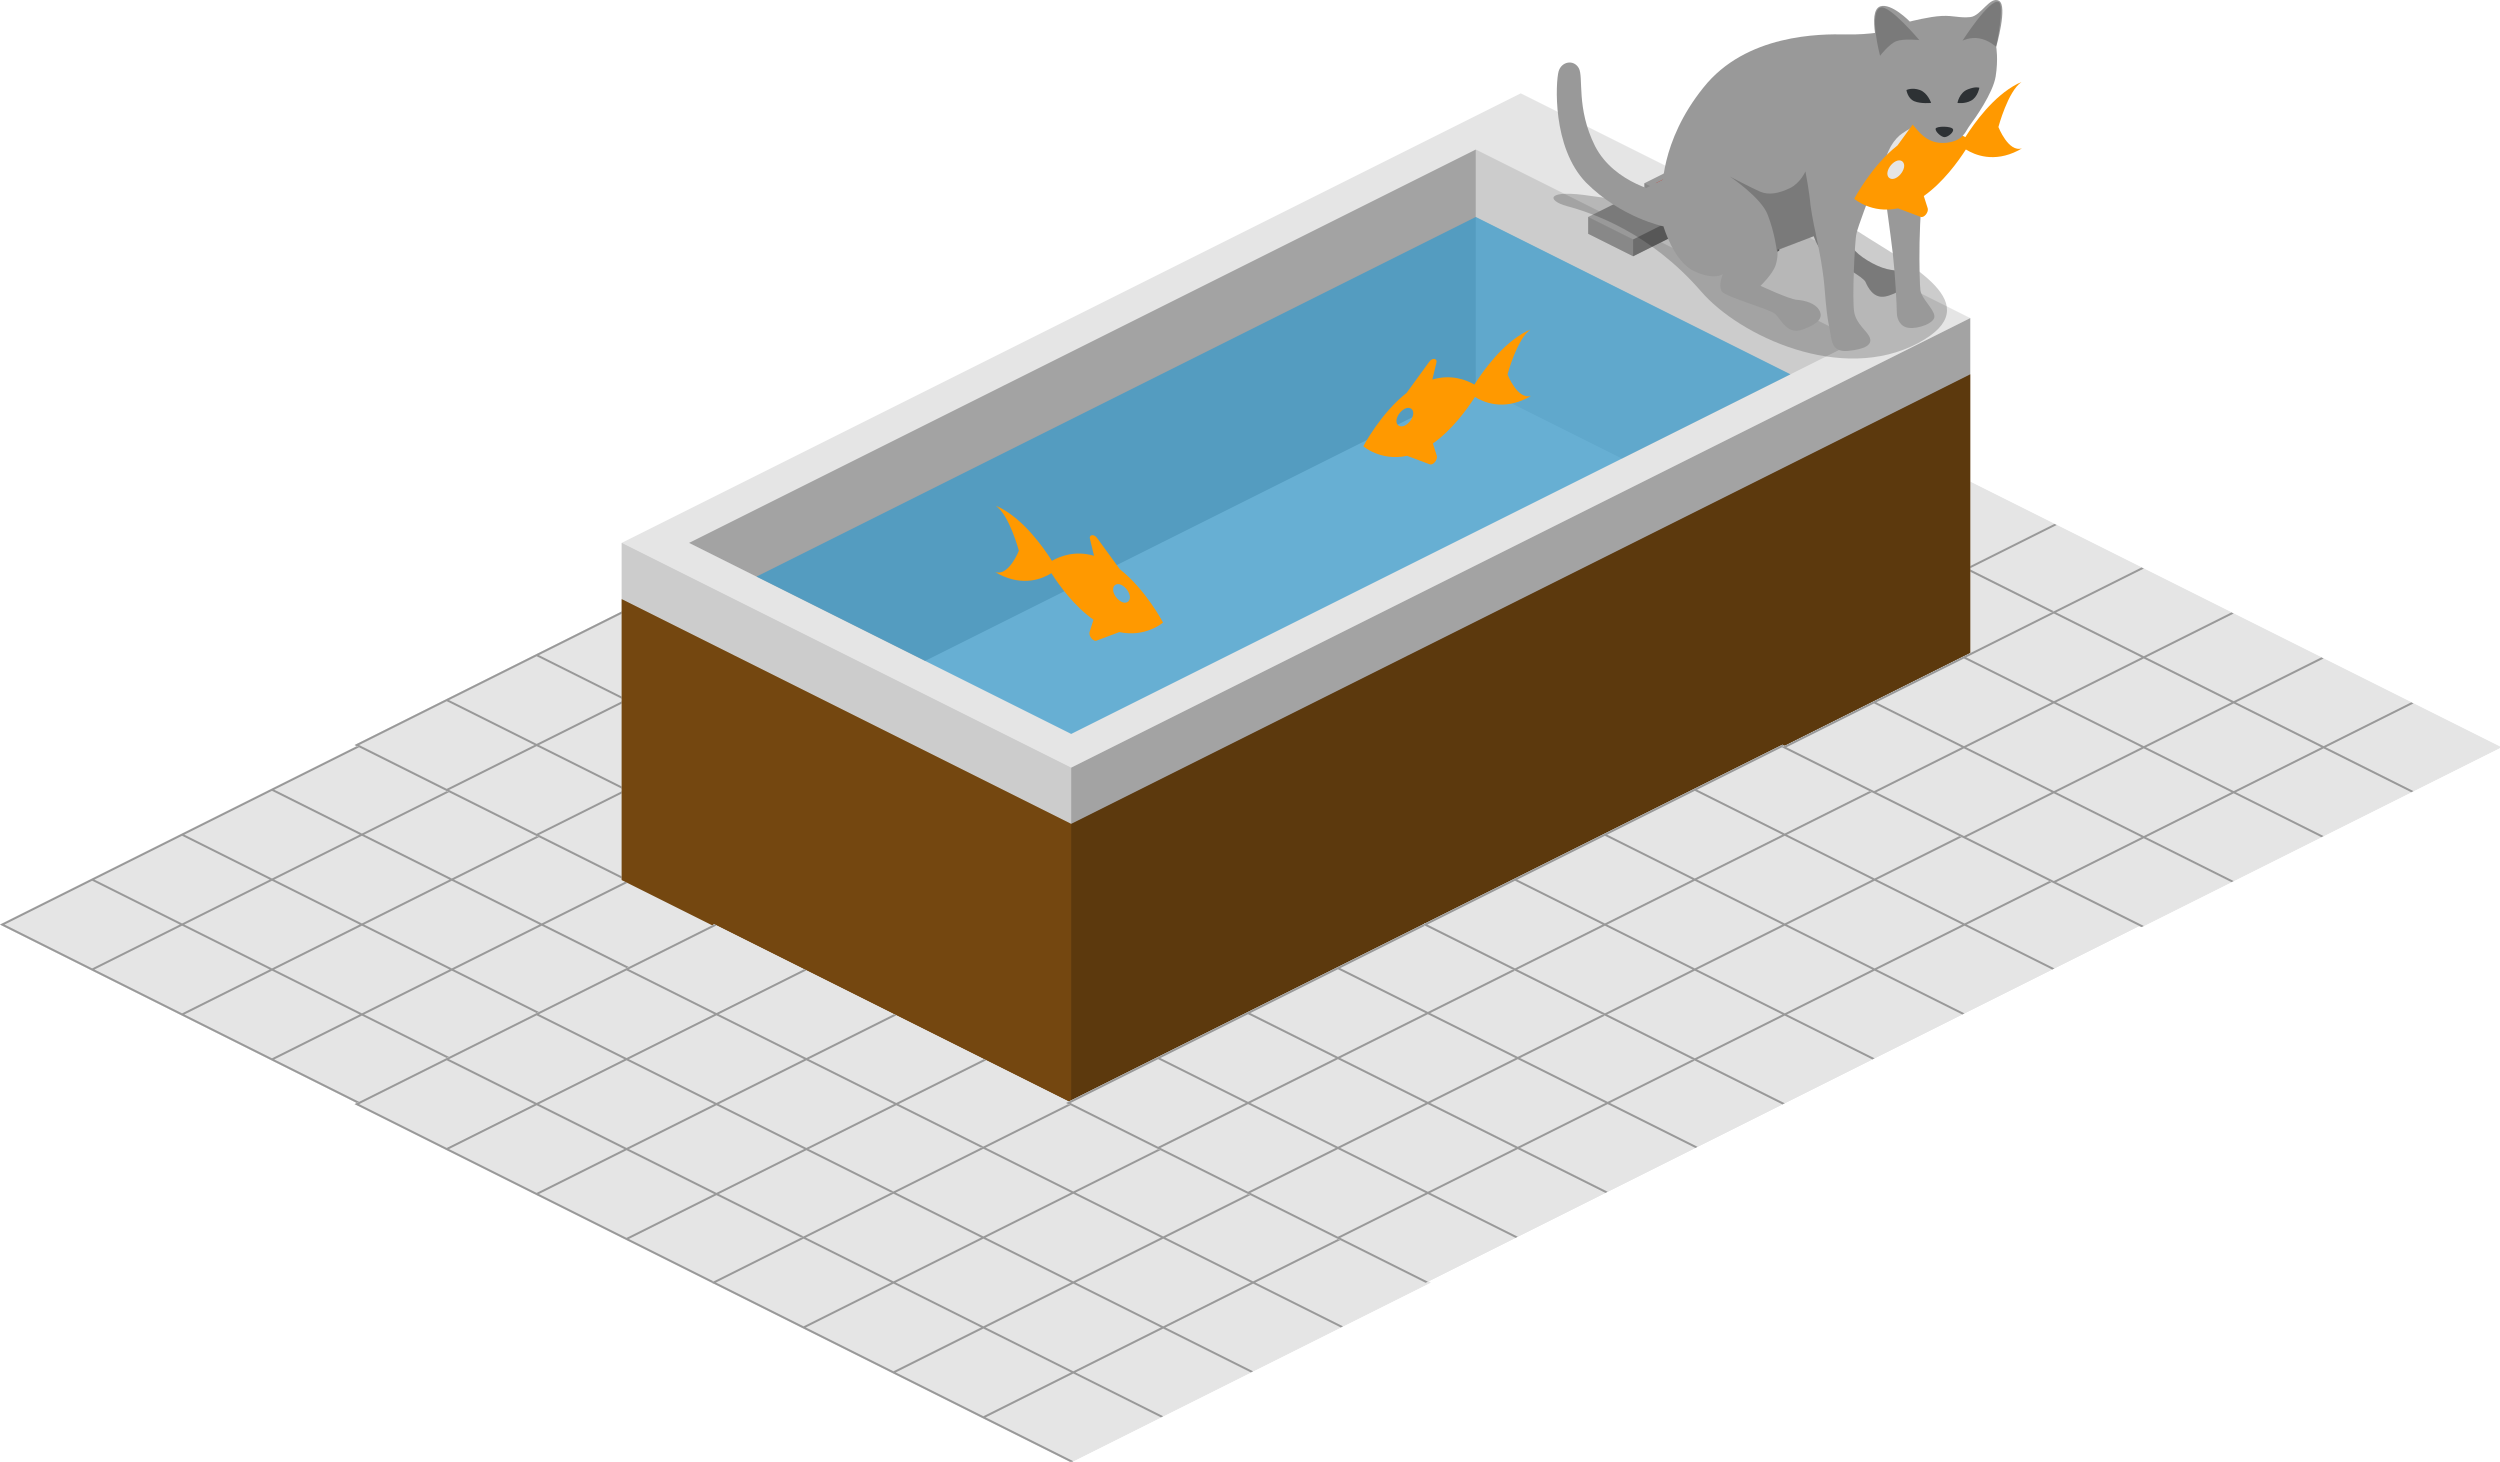<?xml version="1.0" encoding="UTF-8" standalone="no"?>
<svg
   xmlns:dc="http://purl.org/dc/elements/1.1/"
   xmlns:cc="http://creativecommons.org/ns#"
   xmlns:rdf="http://www.w3.org/1999/02/22-rdf-syntax-ns#"
   xmlns:svg="http://www.w3.org/2000/svg"
   xmlns="http://www.w3.org/2000/svg"
   id="svg1088"
   version="1.1"
   viewBox="0 0 117.898 68.936"
   height="68.936mm"
   width="117.898mm">
  <defs
     id="defs1082" />
  <g
     transform="matrix(0.265,0,0,0.265,0,35.122)"
     id="g1755-7">
    <path
       style="opacity:1;fill:#e5e5e5"
       d="M 64,0 128,32 64,64 0,32 Z"
       id="path1738-9" />
    <path
       style="opacity:1;fill:#e5e5e5"
       d="M 64,0 128,32 64,64 0,32 Z"
       id="path1740-2" />
    <path
       style="opacity:1;fill:#999999"
       d="M 112.4,24.2 112,24 96.4,31.8 80.8,24 96.4,16.2 96,16 80.4,23.8 64.8,16 80.4,8.2 80,8 64.4,15.8 48.8,8 64.4,0.2 64,0 48.4,7.8 48,8 32.4,15.8 32,16 16.4,23.8 16,24 0.4,31.8 0,32 0.4,32.2 16,40 16.4,40.2 32,48 32.4,48.2 48,56 48.4,56.2 64,64 64.4,63.8 48.8,56 64.4,48.2 80,56 80.4,55.8 64.8,48 80.4,40.2 96,48 96.4,47.8 80.8,40 96.4,32.2 112,40 112.4,39.8 96.8,32 Z M 80,24 64.4,31.8 48.8,24 64.4,16.2 Z M 64,32 48.4,39.8 32.8,32 48.4,24.2 Z M 48.4,8.2 64,16 48.4,23.8 32.8,16 Z m -16,8 L 48,24 32.4,31.8 16.8,24 Z M 0.8,32 16.4,24.2 32,32 16.4,39.8 Z m 16,8 L 32.4,32.2 48,40 32.4,47.8 Z M 48.4,55.8 32.8,48 48.4,40.2 64,48 Z m 16,-8 L 48.8,40 64.4,32.2 80,40 Z m 16,-8 L 64.8,32 80.4,24.2 96,32 Z"
       id="path1742-02" />
  </g>
  <g
     transform="matrix(0.265,0,0,0.265,16.722,26.655)"
     id="g1755-3">
    <path
       style="opacity:1;fill:#e5e5e5"
       d="M 64,0 128,32 64,64 0,32 Z"
       id="path1738-75" />
    <path
       style="opacity:1;fill:#e5e5e5"
       d="M 64,0 128,32 64,64 0,32 Z"
       id="path1740-9" />
    <path
       style="opacity:1;fill:#999999"
       d="M 112.4,24.2 112,24 96.4,31.8 80.8,24 96.4,16.2 96,16 80.4,23.8 64.8,16 80.4,8.2 80,8 64.4,15.8 48.8,8 64.4,0.2 64,0 48.4,7.8 48,8 32.4,15.8 32,16 16.4,23.8 16,24 0.4,31.8 0,32 0.4,32.2 16,40 16.4,40.2 32,48 32.4,48.2 48,56 48.4,56.2 64,64 64.4,63.8 48.8,56 64.4,48.2 80,56 80.4,55.8 64.8,48 80.4,40.2 96,48 96.4,47.8 80.8,40 96.4,32.2 112,40 112.4,39.8 96.8,32 Z M 80,24 64.4,31.8 48.8,24 64.4,16.2 Z M 64,32 48.4,39.8 32.8,32 48.4,24.2 Z M 48.4,8.2 64,16 48.4,23.8 32.8,16 Z m -16,8 L 48,24 32.4,31.8 16.8,24 Z M 0.8,32 16.4,24.2 32,32 16.4,39.8 Z m 16,8 L 32.4,32.2 48,40 32.4,47.8 Z M 48.4,55.8 32.8,48 48.4,40.2 64,48 Z m 16,-8 L 48.8,40 64.4,32.2 80,40 Z m 16,-8 L 64.8,32 80.4,24.2 96,32 Z"
       id="path1742-2" />
  </g>
  <g
     transform="matrix(0.265,0,0,0.265,67.204,18.347)"
     id="g1755-6-5-1">
    <path
       style="opacity:1;fill:#e5e5e5"
       d="M 64,0 128,32 64,64 0,32 Z"
       id="path1738-7-6-2" />
    <path
       style="opacity:1;fill:#e5e5e5"
       d="M 64,0 128,32 64,64 0,32 Z"
       id="path1740-5-2-7" />
    <path
       style="opacity:1;fill:#999999"
       d="M 112.4,24.2 112,24 96.4,31.8 80.8,24 96.4,16.2 96,16 80.4,23.8 64.8,16 80.4,8.2 80,8 64.4,15.8 48.8,8 64.4,0.2 64,0 48.4,7.8 48,8 32.4,15.8 32,16 16.4,23.8 16,24 0.4,31.8 0,32 0.4,32.2 16,40 16.4,40.2 32,48 32.4,48.2 48,56 48.4,56.2 64,64 64.4,63.8 48.8,56 64.4,48.2 80,56 80.4,55.8 64.8,48 80.4,40.2 96,48 96.4,47.8 80.8,40 96.4,32.2 112,40 112.4,39.8 96.8,32 Z M 80,24 64.4,31.8 48.8,24 64.4,16.2 Z M 64,32 48.4,39.8 32.8,32 48.4,24.2 Z M 48.4,8.2 64,16 48.4,23.8 32.8,16 Z m -16,8 L 48,24 32.4,31.8 16.8,24 Z M 0.8,32 16.4,24.2 32,32 16.4,39.8 Z m 16,8 L 32.4,32.2 48,40 32.4,47.8 Z M 48.4,55.8 32.8,48 48.4,40.2 64,48 Z m 16,-8 L 48.8,40 64.4,32.2 80,40 Z m 16,-8 L 64.8,32 80.4,24.2 96,32 Z"
       id="path1742-3-9-0" />
  </g>
  <g
     transform="matrix(0.265,0,0,0.265,29.316,-11.498)"
     id="g1701">
    <path
       style="fill:#e5e5e5"
       d="m 0,140 v 60 l 80,40 160,-80 V 100 L 160,60 Z"
       id="path1633" />
    <path
       style="fill:#825012"
       d="M 80,190 0,150 v 50 l 80,40 160,-80 v -50 z"
       id="path1635" />
    <path
       style="opacity:0.11"
       d="M 80,240 0,200 v -60 l 80,40 z"
       id="path1637" />
    <path
       style="opacity:0.29"
       d="m 80,180 v 60 l 160,-80 v -60 z"
       id="path1639" />
    <path
       style="fill:#e5e5e5"
       d="M 12,140 80,174 220,104 152,70 Z"
       id="path1641" />
    <path
       style="opacity:0.29"
       d="M 152,112 V 70 l -140,70 42,21 z"
       id="path1643" />
    <path
       style="opacity:0.11"
       d="m 152,112 26,13 42,-21 -68,-34 z"
       id="path1645" />
    <path
       style="opacity:0.7;fill:#3399cc"
       d="M 24,146 80,174 208,110 152,82 Z"
       id="path1647" />
    <path
       style="fill:#999999"
       d="m 182,80 4,2 4,-2 v -4 l -4,-2 -4,2 z"
       id="path1649" />
    <path
       style="opacity:0.29"
       d="m 186,78 v 4 l 4,-2 v -4 z"
       id="path1651" />
    <path
       style="opacity:0.11"
       d="m 186,78 v 4 l -4,-2 v -4 z"
       id="path1653" />
    <path
       style="fill:#cc291f"
       d="m 186,75 2,1 -2,1 -2,-1 z"
       id="path1655" />
    <path
       style="fill:#999999"
       d="m 180,89 10,-5 6,3 6,-3 v -9 l -8,-4 -22,11 v 3 z"
       id="path1657" />
    <path
       style="opacity:0.29"
       d="m 202,75 -22,11 v 3 l 16,-8 v 6 l 6,-3 z"
       id="path1659" />
    <path
       style="opacity:0.11"
       d="m 196,81 v 6 l -6,-3 z"
       id="path1661" />
    <path
       style="opacity:0.11"
       d="m 172,82 8,4 v 3 l -8,-4 z"
       id="path1663" />
    <path
       style="fill:#999999"
       d="m 198,88 4,2 4,-2 v -4 l -4,-2 -4,2 z"
       id="path1665" />
    <path
       style="opacity:0.29"
       d="m 202,86 v 4 l 4,-2 v -4 z"
       id="path1667" />
    <path
       style="opacity:0.11"
       d="m 202,86 v 4 l -4,-2 v -4 z"
       id="path1669" />
    <path
       style="fill:#3366cc"
       d="m 202,83 2,1 -2,1 -2,-1 z"
       id="path1671" />
  </g>
  <path
     style="fill:#ff9900;fill-opacity:1;stroke-width:0.265"
     d="m 52.81,26.846 -1.058,-1.455 c -0.159,-0.238 -0.423,-0.185 -0.344,0.053 l 0.185,0.767 c -0.9,-0.265 -1.614,0.026 -1.984,0.238 -0.423,-0.661 -1.323,-1.931 -2.461,-2.514 -0.053,-0.026 -0.132,-0.053 -0.185,-0.079 0.635,0.423 1.085,2.117 1.085,2.117 0,0 -0.476,1.217 -1.111,1.005 0.053,0.026 0.132,0.079 0.185,0.106 1.138,0.582 2.037,0.212 2.461,-0.053 0.37,0.582 1.085,1.561 1.984,2.196 l -0.185,0.582 c -0.053,0.185 0.185,0.476 0.344,0.397 l 1.058,-0.397 c 1.244,0.265 2.064,-0.45 2.064,-0.45 0,0 -0.82,-1.561 -2.037,-2.514 z m 0.079,1.535 c -0.212,-0.106 -0.397,-0.37 -0.397,-0.582 0,-0.212 0.185,-0.318 0.397,-0.212 0.212,0.106 0.397,0.37 0.397,0.582 0,0.212 -0.185,0.318 -0.397,0.212 z"
     id="path1703" />
  <path
     style="fill:#ff9900;fill-opacity:1;stroke-width:0.265"
     d="m 66.331,18.533 1.058,-1.455 c 0.159,-0.238 0.423,-0.185 0.344,0.053 l -0.185,0.767 c 0.9,-0.265 1.614,0.026 1.984,0.238 0.423,-0.661 1.323,-1.931 2.461,-2.514 0.053,-0.026 0.132,-0.053 0.185,-0.079 -0.635,0.423 -1.085,2.117 -1.085,2.117 0,0 0.476,1.217 1.111,1.005 -0.053,0.026 -0.132,0.079 -0.185,0.106 -1.138,0.582 -2.037,0.212 -2.461,-0.053 -0.37,0.582 -1.085,1.561 -1.984,2.196 l 0.185,0.582 c 0.053,0.185 -0.185,0.476 -0.344,0.397 l -1.058,-0.397 c -1.244,0.265 -2.064,-0.45 -2.064,-0.45 0,0 0.82,-1.561 2.037,-2.514 z m -0.079,1.535 c 0.212,-0.106 0.397,-0.37 0.397,-0.582 0,-0.212 -0.185,-0.318 -0.397,-0.212 -0.212,0.106 -0.397,0.37 -0.397,0.582 0,0.212 0.185,0.318 0.397,0.212 z"
     id="path1703-3" />
  <g
     transform="matrix(0.265,0,0,0.265,16.722,43.589)"
     id="g1755-62">
    <path
       style="opacity:1;fill:#e5e5e5"
       d="M 64,0 128,32 64,64 0,32 Z"
       id="path1738-6" />
    <path
       style="opacity:1;fill:#e5e5e5"
       d="M 64,0 128,32 64,64 0,32 Z"
       id="path1740-1" />
    <path
       style="opacity:1;fill:#999999"
       d="M 112.4,24.2 112,24 96.4,31.8 80.8,24 96.4,16.2 96,16 80.4,23.8 64.8,16 80.4,8.2 80,8 64.4,15.8 48.8,8 64.4,0.2 64,0 48.4,7.8 48,8 32.4,15.8 32,16 16.4,23.8 16,24 0.4,31.8 0,32 0.4,32.2 16,40 16.4,40.2 32,48 32.4,48.2 48,56 48.4,56.2 64,64 64.4,63.8 48.8,56 64.4,48.2 80,56 80.4,55.8 64.8,48 80.4,40.2 96,48 96.4,47.8 80.8,40 96.4,32.2 112,40 112.4,39.8 96.8,32 Z M 80,24 64.4,31.8 48.8,24 64.4,16.2 Z M 64,32 48.4,39.8 32.8,32 48.4,24.2 Z M 48.4,8.2 64,16 48.4,23.8 32.8,16 Z m -16,8 L 48,24 32.4,31.8 16.8,24 Z M 0.8,32 16.4,24.2 32,32 16.4,39.8 Z m 16,8 L 32.4,32.2 48,40 32.4,47.8 Z M 48.4,55.8 32.8,48 48.4,40.2 64,48 Z m 16,-8 L 48.8,40 64.4,32.2 80,40 Z m 16,-8 L 64.8,32 80.4,24.2 96,32 Z"
       id="path1742-8" />
  </g>
  <g
     transform="matrix(0.265,0,0,0.265,33.549,52.002)"
     id="g1755-9">
    <path
       style="opacity:1;fill:#e5e5e5"
       d="M 64,0 128,32 64,64 0,32 Z"
       id="path1738-3" />
    <path
       style="opacity:1;fill:#e5e5e5"
       d="M 64,0 128,32 64,64 0,32 Z"
       id="path1740-6" />
    <path
       style="opacity:1;fill:#999999"
       d="M 112.4,24.2 112,24 96.4,31.8 80.8,24 96.4,16.2 96,16 80.4,23.8 64.8,16 80.4,8.2 80,8 64.4,15.8 48.8,8 64.4,0.2 64,0 48.4,7.8 48,8 32.4,15.8 32,16 16.4,23.8 16,24 0.4,31.8 0,32 0.4,32.2 16,40 16.4,40.2 32,48 32.4,48.2 48,56 48.4,56.2 64,64 64.4,63.8 48.8,56 64.4,48.2 80,56 80.4,55.8 64.8,48 80.4,40.2 96,48 96.4,47.8 80.8,40 96.4,32.2 112,40 112.4,39.8 96.8,32 Z M 80,24 64.4,31.8 48.8,24 64.4,16.2 Z M 64,32 48.4,39.8 32.8,32 48.4,24.2 Z M 48.4,8.2 64,16 48.4,23.8 32.8,16 Z m -16,8 L 48,24 32.4,31.8 16.8,24 Z M 0.8,32 16.4,24.2 32,32 16.4,39.8 Z m 16,8 L 32.4,32.2 48,40 32.4,47.8 Z M 48.4,55.8 32.8,48 48.4,40.2 64,48 Z m 16,-8 L 48.8,40 64.4,32.2 80,40 Z m 16,-8 L 64.8,32 80.4,24.2 96,32 Z"
       id="path1742-0" />
  </g>
  <g
     transform="matrix(0.265,0,0,0.265,50.271,43.536)"
     id="g1755">
    <path
       style="opacity:1;fill:#e5e5e5"
       d="M 64,0 128,32 64,64 0,32 Z"
       id="path1738" />
    <path
       style="opacity:1;fill:#e5e5e5"
       d="M 64,0 128,32 64,64 0,32 Z"
       id="path1740" />
    <path
       style="opacity:1;fill:#999999"
       d="M 112.4,24.2 112,24 96.4,31.8 80.8,24 96.4,16.2 96,16 80.4,23.8 64.8,16 80.4,8.2 80,8 64.4,15.8 48.8,8 64.4,0.2 64,0 48.4,7.8 48,8 32.4,15.8 32,16 16.4,23.8 16,24 0.4,31.8 0,32 0.4,32.2 16,40 16.4,40.2 32,48 32.4,48.2 48,56 48.4,56.2 64,64 64.4,63.8 48.8,56 64.4,48.2 80,56 80.4,55.8 64.8,48 80.4,40.2 96,48 96.4,47.8 80.8,40 96.4,32.2 112,40 112.4,39.8 96.8,32 Z M 80,24 64.4,31.8 48.8,24 64.4,16.2 Z M 64,32 48.4,39.8 32.8,32 48.4,24.2 Z M 48.4,8.2 64,16 48.4,23.8 32.8,16 Z m -16,8 L 48,24 32.4,31.8 16.8,24 Z M 0.8,32 16.4,24.2 32,32 16.4,39.8 Z m 16,8 L 32.4,32.2 48,40 32.4,47.8 Z M 48.4,55.8 32.8,48 48.4,40.2 64,48 Z m 16,-8 L 48.8,40 64.4,32.2 80,40 Z m 16,-8 L 64.8,32 80.4,24.2 96,32 Z"
       id="path1742" />
  </g>
  <g
     transform="matrix(0.265,0,0,0.265,67.098,35.122)"
     id="g1755-6">
    <path
       style="opacity:1;fill:#e5e5e5"
       d="M 64,0 128,32 64,64 0,32 Z"
       id="path1738-7" />
    <path
       style="opacity:1;fill:#e5e5e5"
       d="M 64,0 128,32 64,64 0,32 Z"
       id="path1740-5" />
    <path
       style="opacity:1;fill:#999999"
       d="M 112.4,24.2 112,24 96.4,31.8 80.8,24 96.4,16.2 96,16 80.4,23.8 64.8,16 80.4,8.2 80,8 64.4,15.8 48.8,8 64.4,0.2 64,0 48.4,7.8 48,8 32.4,15.8 32,16 16.4,23.8 16,24 0.4,31.8 0,32 0.4,32.2 16,40 16.4,40.2 32,48 32.4,48.2 48,56 48.4,56.2 64,64 64.4,63.8 48.8,56 64.4,48.2 80,56 80.4,55.8 64.8,48 80.4,40.2 96,48 96.4,47.8 80.8,40 96.4,32.2 112,40 112.4,39.8 96.8,32 Z M 80,24 64.4,31.8 48.8,24 64.4,16.2 Z M 64,32 48.4,39.8 32.8,32 48.4,24.2 Z M 48.4,8.2 64,16 48.4,23.8 32.8,16 Z m -16,8 L 48,24 32.4,31.8 16.8,24 Z M 0.8,32 16.4,24.2 32,32 16.4,39.8 Z m 16,8 L 32.4,32.2 48,40 32.4,47.8 Z M 48.4,55.8 32.8,48 48.4,40.2 64,48 Z m 16,-8 L 48.8,40 64.4,32.2 80,40 Z m 16,-8 L 64.8,32 80.4,24.2 96,32 Z"
       id="path1742-3" />
  </g>
  <g
     transform="matrix(0.265,0,0,0.265,84.032,26.761)"
     id="g1755-6-5">
    <path
       style="opacity:1;fill:#e5e5e5"
       d="M 64,0 128,32 64,64 0,32 Z"
       id="path1738-7-6" />
    <path
       style="opacity:1;fill:#e5e5e5"
       d="M 64,0 128,32 64,64 0,32 Z"
       id="path1740-5-2" />
    <path
       style="opacity:1;fill:#999999"
       d="M 112.4,24.2 112,24 96.4,31.8 80.8,24 96.4,16.2 96,16 80.4,23.8 64.8,16 80.4,8.2 80,8 64.4,15.8 48.8,8 64.4,0.2 64,0 48.4,7.8 48,8 32.4,15.8 32,16 16.4,23.8 16,24 0.4,31.8 0,32 0.4,32.2 16,40 16.4,40.2 32,48 32.4,48.2 48,56 48.4,56.2 64,64 64.4,63.8 48.8,56 64.4,48.2 80,56 80.4,55.8 64.8,48 80.4,40.2 96,48 96.4,47.8 80.8,40 96.4,32.2 112,40 112.4,39.8 96.8,32 Z M 80,24 64.4,31.8 48.8,24 64.4,16.2 Z M 64,32 48.4,39.8 32.8,32 48.4,24.2 Z M 48.4,8.2 64,16 48.4,23.8 32.8,16 Z m -16,8 L 48,24 32.4,31.8 16.8,24 Z M 0.8,32 16.4,24.2 32,32 16.4,39.8 Z m 16,8 L 32.4,32.2 48,40 32.4,47.8 Z M 48.4,55.8 32.8,48 48.4,40.2 64,48 Z m 16,-8 L 48.8,40 64.4,32.2 80,40 Z m 16,-8 L 64.8,32 80.4,24.2 96,32 Z"
       id="path1742-3-9" />
  </g>
  <g
     transform="translate(-17.437,-102.853)"
     id="g2455">
    <g
       id="g2419">
      <path
         id="path2332"
         d="m 105.094,113.792 c 2.408,1.561 6.218,3.413 2.805,5.239 -3.625,1.931 -8.44,-0.344 -10.239,-2.434 -2.408,-2.778 -5.133,-3.704 -6.324,-4.022 -0.979,-0.265 -1.005,-0.82 1.164,-0.476 0.37,0.053 3.069,0.397 5.715,0.767 2.699,0.37 6.138,0.45 6.879,0.926 z"
         style="opacity:0.2;stroke-width:0.265" />
      <path
         id="path2334"
         d="m 102.951,113.925 c 0,0 0.212,0.767 0.741,1.085 0.529,0.318 1.614,0.9 1.72,1.138 0.106,0.238 0.37,0.794 0.926,0.688 0.556,-0.106 1.27,-0.582 1.085,-0.926 -0.185,-0.344 -0.45,-0.238 -1.005,-0.37 -0.556,-0.132 -1.376,-0.635 -1.587,-0.979 -0.238,-0.344 -0.45,-1.058 -0.45,-1.058 z"
         style="fill:#999999;stroke-width:0.265" />
      <path
         id="path2336"
         d="m 102.951,113.925 c 0,0 0.212,0.767 0.741,1.085 0.529,0.318 1.614,0.9 1.72,1.138 0.106,0.238 0.37,0.794 0.926,0.688 0.556,-0.106 1.27,-0.582 1.085,-0.926 -0.185,-0.344 -0.45,-0.238 -1.005,-0.37 -0.556,-0.132 -1.376,-0.635 -1.587,-0.979 -0.238,-0.344 -0.45,-1.058 -0.45,-1.058 z"
         style="opacity:0.2;stroke-width:0.265" />
      <path
         id="path2338"
         d="m 95.833,111.94 c 0,0 -2.249,-0.397 -3.175,-2.196 -0.9,-1.799 -0.529,-3.254 -0.767,-3.678 -0.238,-0.423 -0.82,-0.318 -0.953,0.159 -0.132,0.476 -0.318,3.572 1.296,5.239 1.667,1.667 3.651,2.064 3.651,2.064 0,0 0.476,1.667 1.455,2.117 0.979,0.45 1.349,0.132 1.349,0.132 0,0 -0.238,0.529 -0.053,0.82 0.185,0.265 2.223,0.82 2.514,1.058 0.291,0.265 0.556,1.005 1.296,0.741 0.741,-0.265 0.979,-0.556 0.794,-0.9 -0.185,-0.344 -0.688,-0.476 -1.058,-0.503 -0.37,-0.026 -1.72,-0.661 -1.72,-0.661 0,0 0.582,-0.556 0.714,-0.979 0.132,-0.423 0.079,-0.714 0.079,-0.714 l 1.826,-0.688 c 0,0 0.318,1.429 0.397,2.434 0.079,1.005 0.132,1.482 0.238,1.958 0.106,0.503 0.053,1.138 0.873,1.058 0.82,-0.079 1.138,-0.291 1.032,-0.609 -0.106,-0.318 -0.635,-0.635 -0.741,-1.217 -0.106,-0.556 0.026,-3.413 0.106,-3.704 0.053,-0.291 0.661,-1.879 0.661,-1.879 l 0.661,-0.132 c 0,0 0.291,2.064 0.397,2.99 0.106,0.926 0.185,2.434 0.185,2.752 0,0.318 0.185,0.688 0.582,0.714 0.397,0.053 1.217,-0.212 1.191,-0.556 -0.026,-0.344 -0.609,-0.82 -0.661,-1.217 -0.053,-0.397 -0.132,-3.916 0.238,-5.133 0.37,-1.217 0.635,-1.879 0.635,-1.879 l -2.302,-5.239 c 0,0 -0.926,0.212 -2.09,0.185 -1.191,-0.026 -4.71,-0.026 -6.72,2.514 -2.064,2.566 -1.931,4.948 -1.931,4.948 z"
         style="fill:#999999;stroke-width:0.265" />
      <path
         id="path2340"
         d="m 105.596,112.02 c 0,0 0.661,-0.556 0.714,-1.296 0.053,-0.741 0.476,-1.349 0.847,-1.587 0.37,-0.265 1.64,-0.9 1.64,-0.9 0,0 0.344,1.138 -0.132,1.931 -0.476,0.794 -1.27,1.429 -1.931,1.64 -0.661,0.212 -1.138,0.212 -1.138,0.212 z"
         style="fill:#e5e5e5;stroke-width:0.265" />
      <path
         id="path2342"
         d="m 103.083,113.951 c 0,0 -0.185,-0.82 -0.265,-1.429 -0.053,-0.635 -0.238,-1.587 -0.238,-1.587 0,0 -0.238,0.556 -0.741,0.794 -0.503,0.238 -0.979,0.344 -1.402,0.159 -0.423,-0.185 -1.429,-0.714 -1.429,-0.714 0,0 1.508,1.005 1.799,1.826 0.318,0.82 0.423,1.667 0.423,1.667 z"
         style="opacity:0.2;stroke-width:0.265" />
    </g>
    <path
       id="path1703-3-2"
       d="m 106.919,109.716 1.058,-1.455 c 0.159,-0.238 0.423,-0.185 0.344,0.053 l -0.185,0.767 c 0.9,-0.265 1.614,0.026 1.984,0.238 0.423,-0.661 1.323,-1.931 2.461,-2.514 0.053,-0.026 0.132,-0.053 0.185,-0.079 -0.635,0.423 -1.085,2.117 -1.085,2.117 0,0 0.476,1.217 1.111,1.005 -0.053,0.026 -0.132,0.079 -0.185,0.106 -1.138,0.582 -2.037,0.212 -2.461,-0.053 -0.37,0.582 -1.085,1.561 -1.984,2.196 l 0.185,0.582 c 0.053,0.185 -0.185,0.476 -0.344,0.397 l -1.058,-0.397 c -1.244,0.265 -2.064,-0.45 -2.064,-0.45 0,0 0.82,-1.561 2.037,-2.514 z m -0.079,1.535 c 0.212,-0.106 0.397,-0.37 0.397,-0.582 0,-0.212 -0.185,-0.318 -0.397,-0.212 -0.212,0.106 -0.397,0.37 -0.397,0.582 0,0.212 0.185,0.318 0.397,0.212 z"
       style="fill:#ff9900;fill-opacity:1;stroke-width:0.265" />
    <g
       id="g2411">
      <path
         id="path2344"
         d="m 106.099,105.484 c 0,0 -0.132,0.741 0.185,1.508 0.344,0.767 1.058,1.376 1.429,1.826 0.344,0.423 0.741,0.847 1.535,0.767 0.794,-0.106 0.847,-0.503 1.085,-0.82 0.238,-0.318 1.085,-1.508 1.217,-2.302 0.132,-0.82 0.026,-1.402 0.026,-1.402 0,0 0.556,-1.931 0.132,-2.17 -0.423,-0.238 -0.847,0.714 -1.349,0.767 -0.529,0.053 -0.767,-0.079 -1.349,-0.053 -0.582,0.026 -1.508,0.265 -1.508,0.265 0,0 -0.873,-0.9 -1.402,-0.714 -0.635,0.238 0,2.328 0,2.328 z"
         style="fill:#999999;stroke-width:0.265" />
      <path
         id="path2346"
         d="m 109.142,109.321 c -0.159,0 -0.45,-0.265 -0.423,-0.397 0.026,-0.132 0.767,-0.132 0.82,0.026 0.053,0.132 -0.238,0.37 -0.397,0.37 z"
         style="fill:#2d3134;stroke-width:0.265" />
      <path
         id="path2348"
         d="m 109.75,107.707 c 0,0 0.079,-0.476 0.476,-0.635 0.397,-0.159 0.556,-0.079 0.556,-0.079 0,0 -0.079,0.45 -0.397,0.609 -0.291,0.159 -0.635,0.106 -0.635,0.106 z"
         style="fill:#2d3134;stroke-width:0.265" />
      <path
         id="path2350"
         d="m 108.507,107.707 c 0,0 -0.159,-0.476 -0.529,-0.609 -0.37,-0.132 -0.635,0 -0.635,0 0,0 0.053,0.397 0.37,0.529 0.318,0.132 0.794,0.079 0.794,0.079 z"
         style="fill:#2d3134;stroke-width:0.265" />
      <path
         id="path2352"
         d="m 109.988,104.77 c 0,0 1.27,-1.984 1.693,-1.826 0.318,0.106 -0.106,2.117 -0.106,2.117 0,0 -0.344,-0.318 -0.794,-0.397 -0.423,-0.079 -0.794,0.106 -0.794,0.106 z"
         style="opacity:0.2;stroke-width:0.265" />
      <path
         id="path2354"
         d="m 107.951,104.744 c 0,0 -1.402,-1.667 -1.826,-1.535 -0.582,0.185 -0.026,2.275 -0.026,2.275 0,0 0.423,-0.556 0.767,-0.688 0.344,-0.132 1.085,-0.053 1.085,-0.053 z"
         style="opacity:0.2;stroke-width:0.265" />
    </g>
  </g>
</svg>

